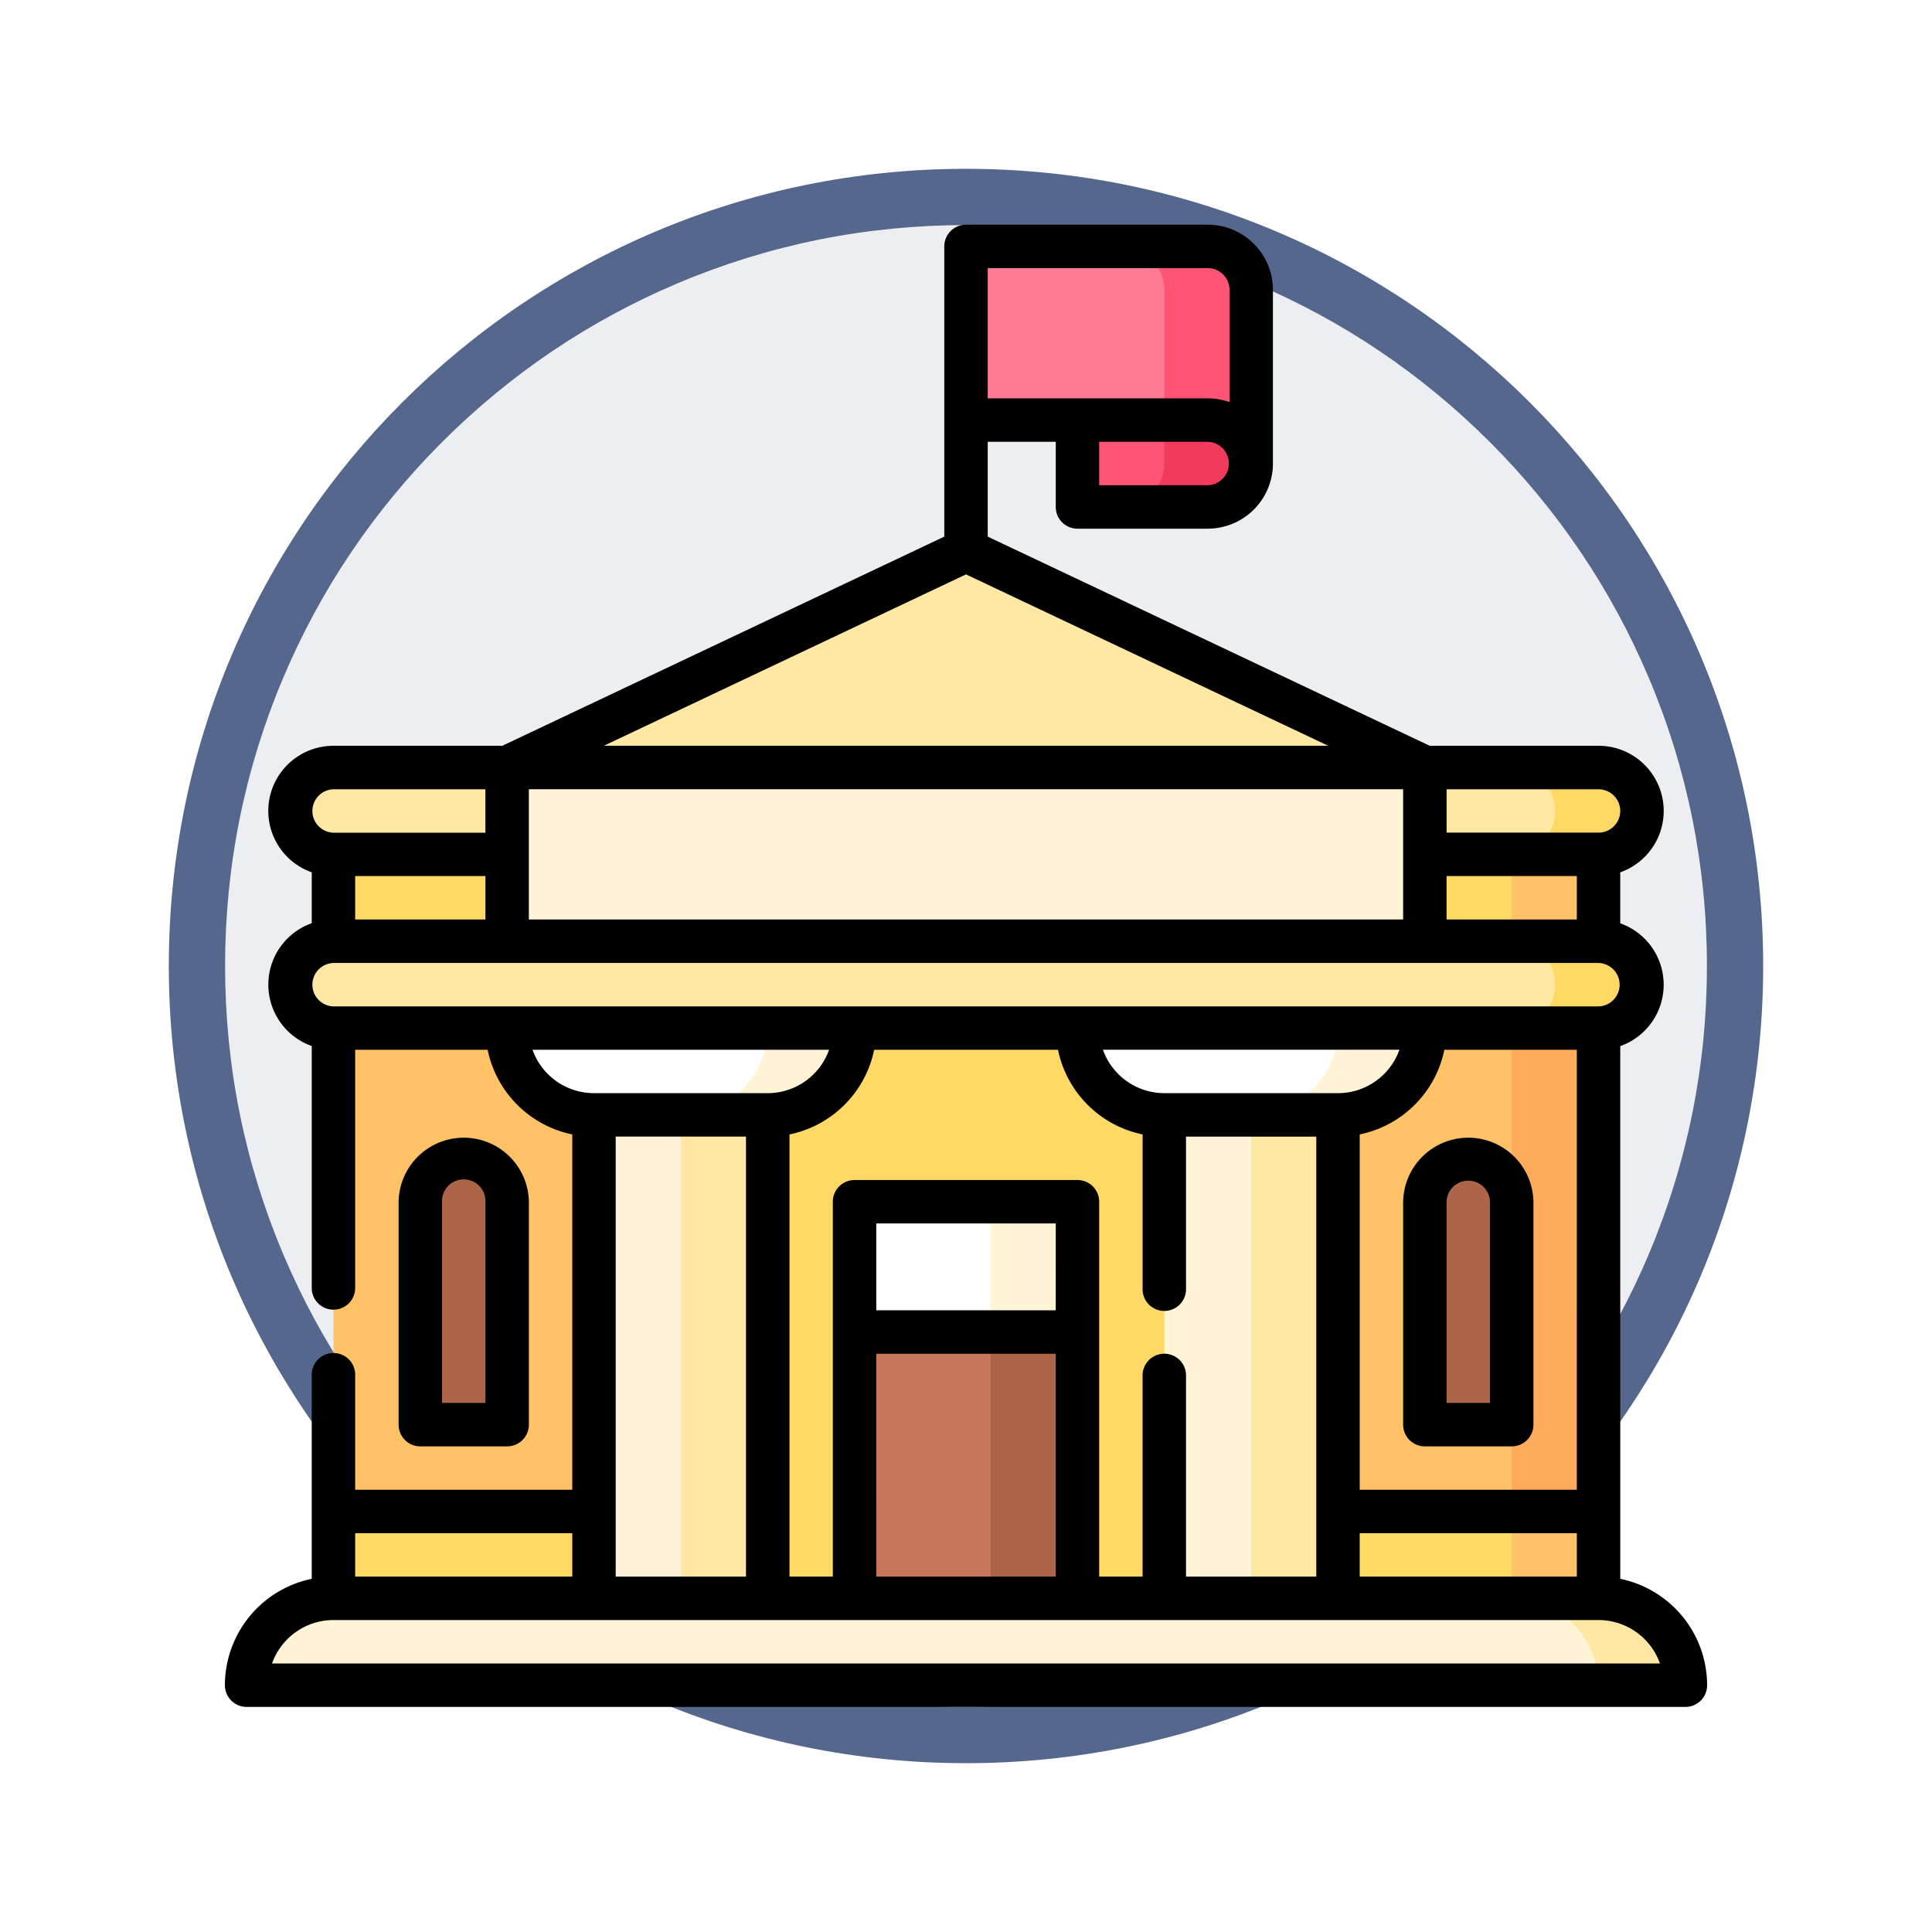 <svg xmlns="http://www.w3.org/2000/svg" xmlns:xlink="http://www.w3.org/1999/xlink" width="103" height="103" viewBox="0 0 103 103">
  <defs>
    <filter id="Trazado_978624" x="0" y="0" width="103" height="103" filterUnits="userSpaceOnUse">
      <feOffset dy="3" input="SourceAlpha"/>
      <feGaussianBlur stdDeviation="3" result="blur"/>
      <feFlood flood-opacity="0.161"/>
      <feComposite operator="in" in2="blur"/>
      <feComposite in="SourceGraphic"/>
    </filter>
  </defs>
  <g id="Grupo_1217841" data-name="Grupo 1217841" transform="translate(-190.539 -8721.186)">
    <g id="Grupo_1216304" data-name="Grupo 1216304" transform="translate(25.039 7949.186)">
      <g id="Grupo_1177896" data-name="Grupo 1177896" transform="translate(-5.5 -2094)">
        <g id="Grupo_1176881" data-name="Grupo 1176881">
          <g id="Grupo_1175148" data-name="Grupo 1175148" transform="translate(0 1580)">
            <g id="Grupo_1173798" data-name="Grupo 1173798" transform="translate(-3 -3520)">
              <g id="Grupo_1171925" data-name="Grupo 1171925" transform="translate(-22 -2246)">
                <g id="Grupo_1164524" data-name="Grupo 1164524" transform="translate(205 7058)">
                  <g id="Grupo_1144123" data-name="Grupo 1144123">
                    <g transform="matrix(1, 0, 0, 1, -9, -6)" filter="url(#Trazado_978624)">
                      <g id="Trazado_978624-2" data-name="Trazado 978624" transform="translate(9 6)" fill="#edeef2">
                        <path d="M 42.5 83.5 C 36.964 83.5 31.595 82.416 26.541 80.279 C 21.659 78.214 17.274 75.257 13.509 71.491 C 9.743 67.726 6.786 63.341 4.721 58.459 C 2.584 53.405 1.5 48.036 1.5 42.5 C 1.5 36.964 2.584 31.595 4.721 26.541 C 6.786 21.659 9.743 17.274 13.509 13.509 C 17.274 9.743 21.659 6.786 26.541 4.721 C 31.595 2.584 36.964 1.5 42.5 1.5 C 48.036 1.5 53.405 2.584 58.459 4.721 C 63.341 6.786 67.726 9.743 71.491 13.509 C 75.257 17.274 78.214 21.659 80.279 26.541 C 82.416 31.595 83.5 36.964 83.5 42.5 C 83.5 48.036 82.416 53.405 80.279 58.459 C 78.214 63.341 75.257 67.726 71.491 71.491 C 67.726 75.257 63.341 78.214 58.459 80.279 C 53.405 82.416 48.036 83.5 42.5 83.5 Z" stroke="none"/>
                        <path d="M 42.5 3 C 37.166 3 31.994 4.044 27.126 6.103 C 22.422 8.092 18.198 10.941 14.569 14.569 C 10.941 18.198 8.092 22.422 6.103 27.126 C 4.044 31.994 3 37.166 3 42.5 C 3 47.834 4.044 53.006 6.103 57.874 C 8.092 62.578 10.941 66.802 14.569 70.431 C 18.198 74.059 22.422 76.908 27.126 78.897 C 31.994 80.956 37.166 82 42.5 82 C 47.834 82 53.006 80.956 57.874 78.897 C 62.578 76.908 66.802 74.059 70.431 70.431 C 74.059 66.802 76.908 62.578 78.897 57.874 C 80.956 53.006 82 47.834 82 42.5 C 82 37.166 80.956 31.994 78.897 27.126 C 76.908 22.422 74.059 18.198 70.431 14.569 C 66.802 10.941 62.578 8.092 57.874 6.103 C 53.006 4.044 47.834 3 42.5 3 M 42.5 0 C 65.972 0 85 19.028 85 42.5 C 85 65.972 65.972 85 42.5 85 C 19.028 85 0 65.972 0 42.5 C 0 19.028 19.028 0 42.5 0 Z" stroke="none" fill="#56678d"/>
                      </g>
                    </g>
                  </g>
                </g>
              </g>
            </g>
          </g>
        </g>
      </g>
    </g>
    <g id="institucion" transform="translate(202.529 8733.165)">
      <path id="Trazado_1086493" data-name="Trazado 1086493" d="M423.76,406.445v6.945h-4.63L414.5,399.5Z" transform="translate(-350.527 -337.842)" fill="#ffc266"/>
      <path id="Trazado_1086494" data-name="Trazado 1086494" d="M37.5,343.02v6.945h62.815V324.5Z" transform="translate(-31.712 -274.418)" fill="#ffd966"/>
      <path id="Trazado_1086495" data-name="Trazado 1086495" d="M414.5,202.5h9.26v9.26H414.5Z" transform="translate(-350.527 -171.247)" fill="#ffc266"/>
      <path id="Trazado_1086496" data-name="Trazado 1086496" d="M37.5,202.5h62.815v9.26H37.5Z" transform="translate(-31.712 -171.247)" fill="#ffd966"/>
      <path id="Trazado_1086497" data-name="Trazado 1086497" d="M324.5,262.5l18.52,28.089h4.63V262.5Z" transform="translate(-274.418 -221.987)" fill="#ffab5c"/>
      <path id="Trazado_1086498" data-name="Trazado 1086498" d="M37.5,262.5v28.089h62.815v-4.63L98,283.644v-9.569h2.315V262.5Z" transform="translate(-31.712 -221.987)" fill="#ffc266"/>
      <path id="Trazado_1086499" data-name="Trazado 1086499" d="M67.5,324.815V336.7h4.63V324.815a2.315,2.315,0,0,0-4.63,0Z" transform="translate(-57.082 -272.726)" fill="#ad6549"/>
      <path id="Trazado_1086500" data-name="Trazado 1086500" d="M419.13,324.815V336.7H414.5V324.815a2.315,2.315,0,0,1,4.63,0Z" transform="translate(-350.527 -272.726)" fill="#ad6549"/>
      <path id="Trazado_1086501" data-name="Trazado 1086501" d="M157.5,277.5h30.4v32.719H157.5Z" transform="translate(-133.192 -234.671)" fill="#ffd966"/>
      <path id="Trazado_1086502" data-name="Trazado 1086502" d="M314.13,7.5H309.5l2.315,9.26h2.315a2.316,2.316,0,0,1,2.315,2.315V9.815A2.316,2.316,0,0,0,314.13,7.5Z" transform="translate(-261.733 -6.342)" fill="#ff5474"/>
      <path id="Trazado_1086503" data-name="Trazado 1086503" d="M264.257,7.5H256v9.26h10.572V9.815A2.316,2.316,0,0,0,264.257,7.5Z" transform="translate(-216.49 -6.342)" fill="#ff7a94"/>
      <path id="Trazado_1086504" data-name="Trazado 1086504" d="M314.13,67.5h-2.315L309.5,72.13h4.63a2.315,2.315,0,1,0,0-4.63Z" transform="translate(-261.733 -57.082)" fill="#f23a5d"/>
      <path id="Trazado_1086505" data-name="Trazado 1086505" d="M299.13,69.815V67.5H294.5v4.63h2.315A2.315,2.315,0,0,0,299.13,69.815Z" transform="translate(-249.048 -57.082)" fill="#ff5474"/>
      <path id="Trazado_1086506" data-name="Trazado 1086506" d="M239.13,337.5l-4.63,11.575,9.26-4.63V337.5Z" transform="translate(-198.308 -285.411)" fill="#fff5d6"/>
      <path id="Trazado_1086507" data-name="Trazado 1086507" d="M224.754,337.5v11.575l-7.254-4.63V337.5Z" transform="translate(-183.932 -285.411)" fill="#fff"/>
      <path id="Trazado_1086508" data-name="Trazado 1086508" d="M229.384,382.5v16.514H217.5l7.254-16.514Z" transform="translate(-183.932 -323.466)" fill="#ad6549"/>
      <path id="Trazado_1086509" data-name="Trazado 1086509" d="M217.5,382.5h7.254v16.514H217.5Z" transform="translate(-183.932 -323.466)" fill="#c7785a"/>
      <path id="Trazado_1086510" data-name="Trazado 1086510" d="M449.13,187.5H444.5v4.63h4.63a2.315,2.315,0,1,0,0-4.63Z" transform="translate(-375.897 -158.562)" fill="#ffd966"/>
      <path id="Trazado_1086511" data-name="Trazado 1086511" d="M142.5,292.5h6.945v30.4H142.5Z" transform="translate(-120.507 -247.356)" fill="#ffe8a3"/>
      <path id="Trazado_1086512" data-name="Trazado 1086512" d="M127.5,292.5h4.63v30.4H127.5Z" transform="translate(-107.822 -247.356)" fill="#fff5d6"/>
      <path id="Trazado_1086513" data-name="Trazado 1086513" d="M157.5,262.5v6.945h4.63a4.63,4.63,0,0,0,4.63-4.63V262.5Z" transform="translate(-133.192 -221.987)" fill="#fff5d6"/>
      <path id="Trazado_1086514" data-name="Trazado 1086514" d="M111.39,264.815V262.5H97.5v2.315a4.63,4.63,0,0,0,4.63,4.63h4.63A4.63,4.63,0,0,0,111.39,264.815Z" transform="translate(-82.452 -221.987)" fill="#fff"/>
      <path id="Trazado_1086515" data-name="Trazado 1086515" d="M339.5,292.5h6.945v30.4H339.5Z" transform="translate(-287.103 -247.356)" fill="#ffe8a3"/>
      <path id="Trazado_1086516" data-name="Trazado 1086516" d="M324.5,292.5h4.63v30.4H324.5Z" transform="translate(-274.418 -247.356)" fill="#fff5d6"/>
      <path id="Trazado_1086517" data-name="Trazado 1086517" d="M354.5,262.5v6.945h4.63a4.63,4.63,0,0,0,4.63-4.63V262.5Z" transform="translate(-299.788 -221.987)" fill="#fff5d6"/>
      <path id="Trazado_1086518" data-name="Trazado 1086518" d="M308.39,264.815V262.5H294.5v2.315a4.63,4.63,0,0,0,4.63,4.63h4.63A4.63,4.63,0,0,0,308.39,264.815Z" transform="translate(-249.048 -221.987)" fill="#fff"/>
      <path id="Trazado_1086519" data-name="Trazado 1086519" d="M449.13,247.5H444.5v4.63h4.63a2.315,2.315,0,1,0,0-4.63Z" transform="translate(-375.897 -209.302)" fill="#ffd966"/>
      <g id="Grupo_1217840" data-name="Grupo 1217840" transform="translate(3.473 28.938)">
        <path id="Trazado_1086520" data-name="Trazado 1086520" d="M89.945,249.815A2.316,2.316,0,0,0,87.63,247.5H24.815a2.315,2.315,0,0,0,0,4.63H87.63A2.316,2.316,0,0,0,89.945,249.815Z" transform="translate(-22.5 -238.24)" fill="#ffe8a3"/>
        <path id="Trazado_1086521" data-name="Trazado 1086521" d="M87.63,187.5H24.815a2.315,2.315,0,0,0,0,4.63H87.63a2.315,2.315,0,1,0,0-4.63Z" transform="translate(-22.5 -187.5)" fill="#ffe8a3"/>
        <path id="Trazado_1086522" data-name="Trazado 1086522" d="M449.13,474.5H444.5l4.63,4.63h4.63A4.63,4.63,0,0,0,449.13,474.5Z" transform="translate(-379.37 -430.205)" fill="#ffe8a3"/>
      </g>
      <path id="Trazado_1086523" data-name="Trazado 1086523" d="M74.945,474.5H12.13a4.63,4.63,0,0,0-4.63,4.63H79.575A4.63,4.63,0,0,0,74.945,474.5Z" transform="translate(-6.342 -401.267)" fill="#fff5d6"/>
      <path id="Trazado_1086524" data-name="Trazado 1086524" d="M146.425,124.075l-24.462,6.945L97.5,124.075,121.962,112.5Z" transform="translate(-82.452 -95.137)" fill="#ffe8a3"/>
      <path id="Trazado_1086525" data-name="Trazado 1086525" d="M97.5,187.5h48.925v9.26H97.5Z" transform="translate(-82.452 -158.562)" fill="#fff5d6"/>
      <path id="Trazado_1086526" data-name="Trazado 1086526" d="M74.39,72.192v-28.4a3.472,3.472,0,0,0,0-6.547V34.527a3.472,3.472,0,0,0-1.158-6.746h-9L40.668,16.63V11.575h3.627v3.473a1.157,1.157,0,0,0,1.158,1.158H52.4a3.477,3.477,0,0,0,3.473-3.473V3.473A3.477,3.477,0,0,0,52.4,0H39.51a1.158,1.158,0,0,0-1.158,1.158V16.63L14.788,27.781h-9A3.472,3.472,0,0,0,4.63,34.527V37.24a3.472,3.472,0,0,0,0,6.547V56.719a1.158,1.158,0,0,0,2.315,0V43.986h7.062A5.8,5.8,0,0,0,18.52,48.5V67.445H6.945v-6.1a1.158,1.158,0,1,0-2.315,0V72.192A5.8,5.8,0,0,0,0,77.863a1.158,1.158,0,0,0,1.158,1.158H77.863a1.157,1.157,0,0,0,1.158-1.158A5.8,5.8,0,0,0,74.39,72.192Zm-24.308-12a1.157,1.157,0,0,0-1.158,1.158V72.075H46.61V52.089a1.157,1.157,0,0,0-1.158-1.158H33.568a1.158,1.158,0,0,0-1.158,1.158V72.075H30.1V48.5a5.8,5.8,0,0,0,4.514-4.514h9.8A5.8,5.8,0,0,0,48.925,48.5v8.219a1.158,1.158,0,1,0,2.315,0v-8.1h6.945V72.075H51.24V61.349A1.157,1.157,0,0,0,50.082,60.191Zm-5.788-2.315H34.726v-4.63h9.569Zm-9.569,2.315h9.569V72.075H34.726ZM27.781,48.616V72.075H20.835V48.616ZM72.075,67.445H60.5V48.5a5.8,5.8,0,0,0,4.514-4.514h7.062ZM59.343,46.3h-9.26a3.478,3.478,0,0,1-3.273-2.315H62.616A3.478,3.478,0,0,1,59.343,46.3ZM60.5,69.76H72.075v2.315H60.5ZM13.89,34.726v2.315H6.945V34.726Zm2.315-4.63h46.61v6.945H16.205Zm48.925,4.63h6.945v2.315H65.13Zm9.26-3.473a1.159,1.159,0,0,1-1.158,1.158h-8.1V30.1h8.1A1.159,1.159,0,0,1,74.39,31.253ZM52.4,13.89H46.61V11.575H52.4a1.158,1.158,0,0,1,0,2.315Zm0-11.575a1.159,1.159,0,0,1,1.158,1.158V9.459a3.454,3.454,0,0,0-1.158-.2H40.668V2.315ZM39.51,18.643l19.31,9.137H20.2ZM5.788,30.1h8.1v2.315h-8.1a1.158,1.158,0,0,1,0-2.315Zm0,9.26H73.233a1.158,1.158,0,0,1,0,2.315H5.788a1.158,1.158,0,0,1,0-2.315ZM16.4,43.986H32.212A3.478,3.478,0,0,1,28.938,46.3h-9.26A3.478,3.478,0,0,1,16.4,43.986ZM18.52,69.76v2.315H6.945V69.76ZM2.513,76.705A3.479,3.479,0,0,1,5.788,74.39H73.233a3.479,3.479,0,0,1,3.274,2.315Z"/>
      <path id="Trazado_1086527" data-name="Trazado 1086527" d="M65.788,331.514a1.158,1.158,0,0,0,1.158-1.158V318.473a3.473,3.473,0,0,0-6.945,0v11.884a1.158,1.158,0,0,0,1.158,1.158Zm-3.473-13.042a1.158,1.158,0,1,1,2.315,0V329.2H62.315Z" transform="translate(-50.74 -266.384)"/>
      <path id="Trazado_1086528" data-name="Trazado 1086528" d="M407,318.473v11.884a1.157,1.157,0,0,0,1.158,1.158h4.63a1.157,1.157,0,0,0,1.158-1.158V318.473a3.473,3.473,0,0,0-6.945,0Zm4.63,0V329.2h-2.315V318.473a1.158,1.158,0,0,1,2.315,0Z" transform="translate(-344.185 -266.384)"/>
    </g>
  </g>
</svg>
